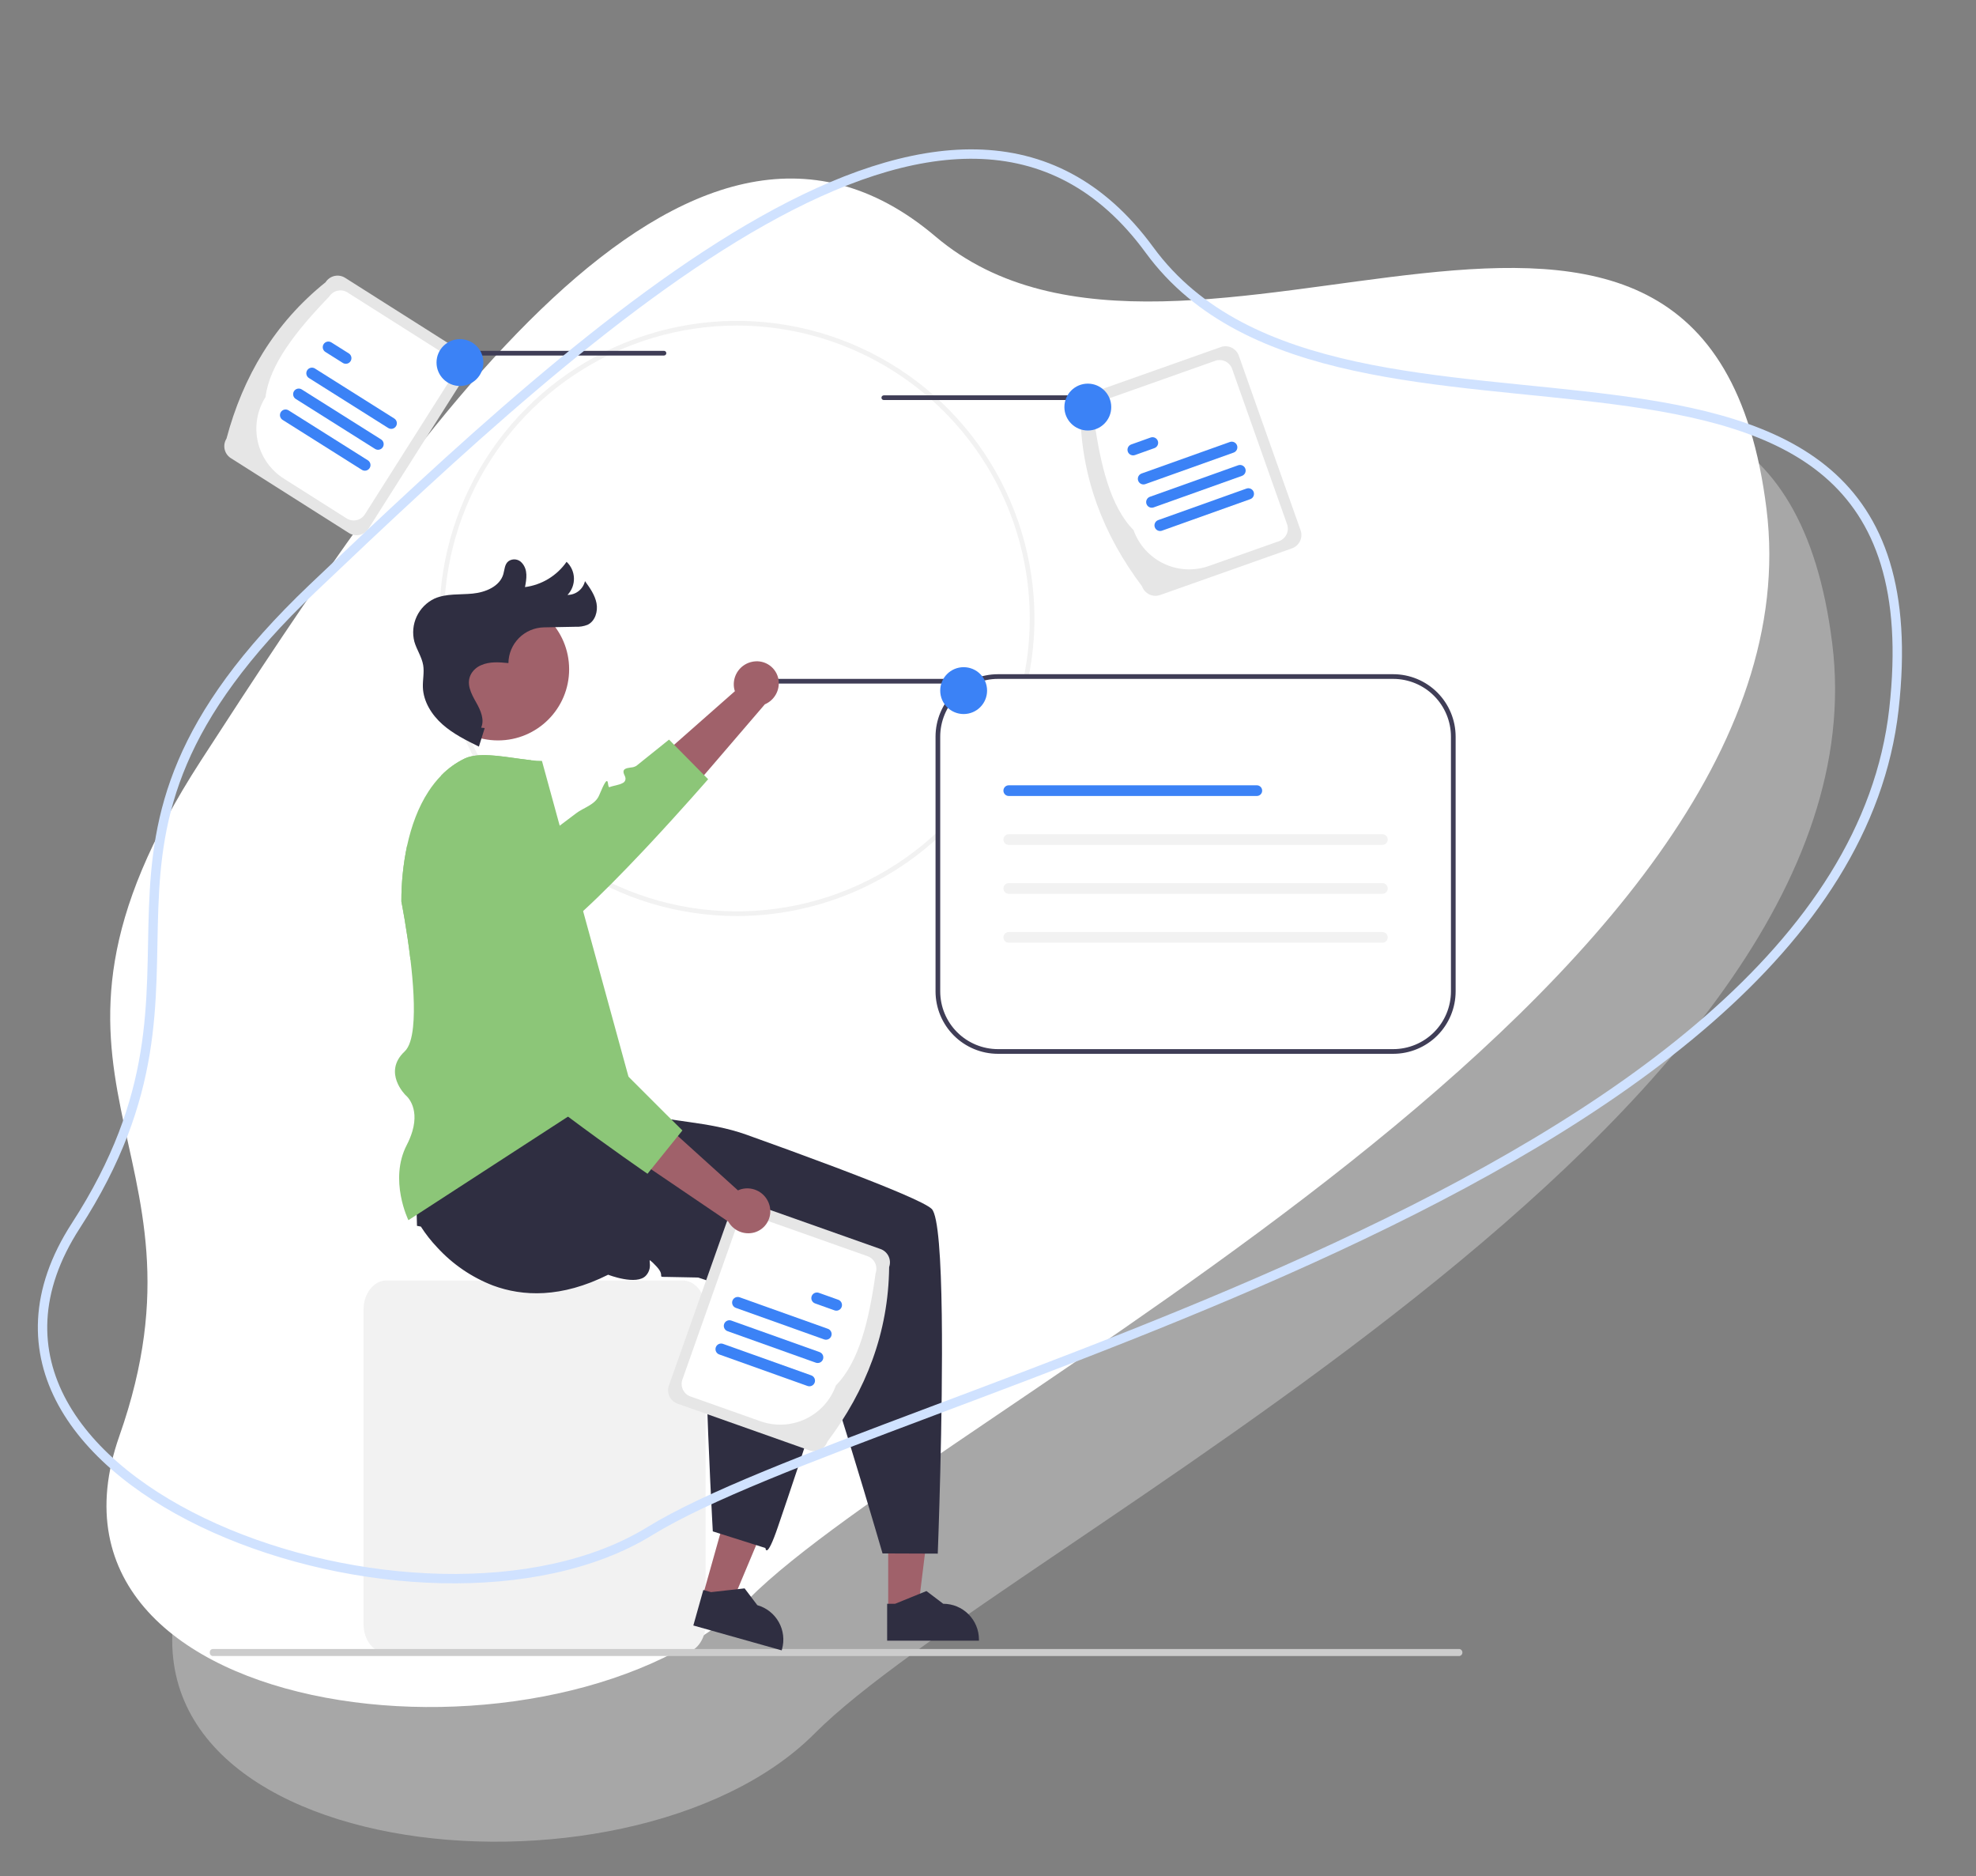 <svg width="631" height="599" viewBox="0 0 631 599" fill="none" xmlns="http://www.w3.org/2000/svg">
<rect x="0" y="0" width="631" height="599" fill="#808080" stroke="none"/>
<path d="M298.71 75.485C218.935 7.826 130.65 140.124 64.171 242.821C-2.309 345.519 71.084 364.849 38.111 458.486C5.137 552.122 179.579 570.245 239.145 510.439C298.71 450.632 583.035 314.709 564.096 162.476C545.157 10.242 378.485 143.144 298.71 75.485Z" fill="white"/>
<path d="M319.71 118.485C239.935 50.826 151.65 183.124 85.171 285.821C18.691 388.519 92.084 407.849 59.111 501.486C26.137 595.122 200.579 613.245 260.145 553.439C319.71 493.632 604.035 357.709 585.096 205.476C566.157 53.242 399.485 186.144 319.71 118.485Z" fill="white" fill-opacity="0.31"/>
<g clip-path="url(#clip0_88_67)">
<path d="M235.324 292.466C216.532 292.466 198.163 286.894 182.538 276.454C166.913 266.014 154.736 251.175 147.544 233.814C140.353 216.453 138.472 197.349 142.138 178.918C145.804 160.488 154.853 143.558 168.14 130.271C181.428 116.983 198.357 107.934 216.788 104.268C235.218 100.602 254.322 102.484 271.683 109.675C289.044 116.866 303.883 129.044 314.323 144.669C324.763 160.293 330.336 178.663 330.336 197.454C330.307 222.644 320.288 246.794 302.476 264.606C284.664 282.418 260.514 292.438 235.324 292.466ZM235.324 103.939C216.828 103.939 198.748 109.423 183.369 119.699C167.991 129.975 156.005 144.58 148.927 161.667C141.849 178.755 139.997 197.558 143.605 215.698C147.213 233.839 156.12 250.501 169.198 263.58C182.277 276.658 198.94 285.565 217.08 289.173C235.22 292.781 254.023 290.929 271.111 283.851C288.198 276.773 302.804 264.787 313.079 249.409C323.355 234.03 328.839 215.95 328.839 197.454C328.811 172.661 318.95 148.891 301.418 131.36C283.887 113.828 260.117 103.967 235.324 103.939Z" fill="#F2F2F2"/>
<path d="M242.574 218.244H303.496C303.695 218.244 303.885 218.165 304.025 218.025C304.166 217.885 304.244 217.695 304.244 217.496C304.244 217.298 304.166 217.107 304.025 216.967C303.885 216.827 303.695 216.748 303.496 216.748H242.574C242.376 216.748 242.185 216.827 242.045 216.967C241.905 217.107 241.826 217.298 241.826 217.496C241.826 217.695 241.905 217.885 242.045 218.025C242.185 218.165 242.376 218.244 242.574 218.244Z" fill="#3F3D56"/>
<path d="M318.675 216C313.59 216.006 308.715 218.028 305.119 221.624C301.523 225.22 299.501 230.095 299.495 235.18V316.52C299.501 321.605 301.523 326.48 305.119 330.076C308.715 333.672 313.59 335.694 318.675 335.7H444.902C449.987 335.694 454.863 333.672 458.458 330.076C462.054 326.48 464.077 321.605 464.082 316.52V235.18C464.077 230.095 462.054 225.22 458.458 221.624C454.863 218.028 449.987 216.006 444.902 216H318.675Z" fill="white"/>
<path d="M444.902 336.448H318.675C313.392 336.442 308.326 334.341 304.59 330.605C300.854 326.869 298.753 321.803 298.747 316.52V235.18C298.753 229.897 300.854 224.831 304.59 221.095C308.326 217.359 313.392 215.258 318.675 215.252H444.902C450.186 215.258 455.251 217.359 458.987 221.095C462.723 224.831 464.825 229.897 464.831 235.18V316.52C464.825 321.803 462.723 326.869 458.987 330.605C455.251 334.341 450.186 336.442 444.902 336.448ZM318.675 216.748C313.788 216.754 309.103 218.697 305.648 222.153C302.192 225.608 300.249 230.293 300.243 235.18V316.52C300.249 321.407 302.192 326.092 305.648 329.547C309.103 333.003 313.788 334.946 318.675 334.952H444.902C449.789 334.946 454.474 333.003 457.93 329.547C461.385 326.092 463.329 321.407 463.334 316.52V235.18C463.329 230.293 461.385 225.608 457.93 222.153C454.474 218.697 449.789 216.754 444.902 216.748H318.675Z" fill="#3F3D56"/>
<path d="M240.41 211.241C238.523 211.569 236.838 212.62 235.715 214.171C234.591 215.722 234.116 217.651 234.393 219.546C234.455 219.93 234.549 220.309 234.673 220.678L197.038 253.846L210.978 263.611L244.24 224.865C245.729 224.23 246.966 223.119 247.758 221.707C248.55 220.294 248.852 218.659 248.618 217.057C248.475 216.147 248.155 215.273 247.675 214.487C247.195 213.7 246.565 213.016 245.82 212.473C245.076 211.929 244.231 211.538 243.336 211.322C242.44 211.105 241.511 211.066 240.6 211.209C240.537 211.219 240.473 211.23 240.41 211.241Z" fill="#A0616A"/>
<path d="M217.977 527.798H123.431C119.384 527.798 116.091 523.642 116.091 518.533V418.069C116.091 412.96 119.384 408.804 123.431 408.804H217.977C222.024 408.804 225.317 412.96 225.317 418.069V518.533C225.317 523.642 222.024 527.798 217.977 527.798Z" fill="#F2F2F2"/>
<path d="M67 527.593C66.972 527.859 67.049 528.126 67.216 528.336C67.382 528.546 67.624 528.683 67.89 528.716H466.11C466.363 528.657 466.589 528.513 466.751 528.309C466.912 528.105 467 527.853 467 527.593C467 527.332 466.912 527.08 466.751 526.876C466.589 526.672 466.363 526.528 466.11 526.469H67.89C67.624 526.502 67.382 526.639 67.216 526.849C67.049 527.059 66.972 527.326 67 527.593Z" fill="#CCCCCC"/>
<path d="M283.631 513.866L293.163 513.865L297.698 477.096L283.629 477.097L283.631 513.866Z" fill="#A0616A"/>
<path d="M283.295 523.81L312.609 523.809V523.438C312.609 520.412 311.407 517.51 309.267 515.371C307.127 513.231 304.225 512.029 301.199 512.029L295.844 507.966L285.853 512.029L283.294 512.029L283.295 523.81Z" fill="#2F2E41"/>
<path d="M224.422 509.482L233.598 512.065L247.929 477.901L234.385 474.088L224.422 509.482Z" fill="#A0616A"/>
<path d="M221.404 518.963L249.621 526.907L249.721 526.55C250.541 523.638 250.171 520.518 248.691 517.879C247.211 515.239 244.744 513.296 241.831 512.475L237.777 507.114L227.059 508.317L224.596 507.623L221.404 518.963Z" fill="#2F2E41"/>
<path d="M199.994 352.907C199.994 352.907 196.942 352.603 204.768 355.311C213.236 358.251 226.089 357.87 238.396 362.284C242.196 363.645 246.049 365.037 249.872 366.428C250.643 366.705 251.413 366.989 252.184 367.266C257.159 369.084 262.051 370.902 266.675 372.638C267.326 372.885 267.969 373.132 268.605 373.371C268.62 373.378 268.635 373.378 268.642 373.386C283.717 379.117 295.575 384.024 297.535 385.984C299.63 388.079 300.498 402.234 300.737 419.725C301.171 452.141 299.458 496.026 299.458 496.026L281.824 495.959C281.824 495.959 281.712 495.57 281.495 494.844C281.106 493.505 280.38 491.014 279.415 487.759C275.405 474.166 267.333 447.226 262.874 434.889C261.618 431.403 260.645 429.084 260.129 428.56C257.136 425.493 260.129 424.139 263.121 422.194C266.114 420.248 263.121 419.65 260.922 417.106C258.722 414.563 261.745 408.832 261.745 408.832C261.745 408.832 259.755 408.78 256.583 408.697C251.899 408.578 244.613 408.398 237.318 408.219C237.311 408.226 237.311 408.226 237.311 408.219C234.565 408.151 231.82 408.084 229.216 408.024C227.196 407.972 225.259 407.927 223.463 407.882C218.084 407.762 214.014 407.68 212.997 407.68C209.675 407.68 212.256 407.68 210.251 405.054C209.944 404.662 209.611 404.289 209.256 403.939C208.753 403.379 208.203 402.863 207.61 402.398C207.191 402.204 207.76 403.408 207.446 404.972C207.274 405.819 206.873 406.603 206.286 407.239C203.316 410.538 194.204 406.977 194.204 406.977C179.212 414.473 166.912 413.934 157.441 410.426C150.638 407.804 144.535 403.64 139.613 398.261C137.665 396.213 135.917 393.983 134.391 391.603L133.157 391.371C133.157 391.371 131.496 335.722 133.411 331.959C136.396 326.094 180.543 330.463 180.543 330.463L199.994 352.907Z" fill="#2F2E41"/>
<path d="M282.225 127.721H343.147C343.345 127.721 343.536 127.643 343.676 127.502C343.816 127.362 343.895 127.172 343.895 126.973C343.895 126.775 343.816 126.585 343.676 126.444C343.536 126.304 343.345 126.225 343.147 126.225H282.225C282.026 126.225 281.836 126.304 281.696 126.444C281.555 126.585 281.477 126.775 281.477 126.973C281.477 127.172 281.555 127.362 281.696 127.502C281.836 127.643 282.026 127.721 282.225 127.721Z" fill="#3F3D56"/>
<path d="M364.707 187.218C352.354 170.788 345.215 152.415 344.981 131.469C344.583 130.34 344.649 129.1 345.165 128.02C345.68 126.939 346.603 126.108 347.731 125.707L389.834 110.81C390.963 110.412 392.203 110.478 393.283 110.994C394.364 111.51 395.195 112.433 395.596 113.56L415.321 169.309C415.719 170.438 415.653 171.678 415.137 172.759C414.622 173.839 413.699 174.67 412.571 175.071L370.468 189.968C369.34 190.366 368.099 190.3 367.019 189.784C365.939 189.269 365.107 188.346 364.707 187.218Z" fill="#E6E6E6"/>
<path d="M361.978 169.237C354.549 161.725 351.369 148.328 349.297 133.396C348.924 132.339 348.986 131.177 349.469 130.166C349.952 129.154 350.816 128.375 351.872 128L388.056 115.197C389.113 114.825 390.275 114.886 391.287 115.369C392.298 115.852 393.077 116.717 393.452 117.773L411.005 167.382C411.378 168.439 411.316 169.601 410.833 170.612C410.35 171.624 409.486 172.403 408.43 172.778L386.015 180.709C381.306 182.369 376.13 182.093 371.624 179.943C367.118 177.792 363.649 173.942 361.978 169.237Z" fill="white"/>
<path d="M393.937 144.498L365.751 154.559C365.529 154.638 365.293 154.673 365.058 154.661C364.822 154.649 364.591 154.591 364.378 154.49C364.165 154.389 363.974 154.247 363.816 154.072C363.657 153.897 363.535 153.693 363.456 153.471C363.377 153.249 363.342 153.013 363.354 152.778C363.365 152.542 363.423 152.312 363.524 152.098C363.625 151.885 363.767 151.694 363.942 151.536C364.117 151.378 364.321 151.256 364.543 151.176L392.729 141.115C392.951 141.036 393.187 141.001 393.423 141.013C393.658 141.025 393.889 141.083 394.102 141.184C394.315 141.285 394.506 141.427 394.664 141.602C394.823 141.776 394.945 141.981 395.024 142.203C395.103 142.425 395.138 142.66 395.126 142.896C395.115 143.131 395.057 143.362 394.956 143.575C394.855 143.788 394.713 143.98 394.538 144.138C394.363 144.296 394.159 144.418 393.937 144.498Z" fill="#3B82F6"/>
<path d="M368.641 143.07L362.44 145.284C361.992 145.443 361.498 145.418 361.068 145.214C360.638 145.01 360.307 144.644 360.147 144.196C359.987 143.747 360.012 143.254 360.215 142.824C360.419 142.394 360.785 142.062 361.233 141.901L367.434 139.688C367.882 139.528 368.376 139.553 368.806 139.756C369.237 139.96 369.568 140.327 369.729 140.776C369.889 141.224 369.864 141.718 369.66 142.148C369.456 142.579 369.09 142.91 368.641 143.07Z" fill="#3B82F6"/>
<path d="M399.244 159.367L371.058 169.428C370.836 169.507 370.601 169.542 370.365 169.53C370.13 169.518 369.899 169.46 369.686 169.359C369.473 169.258 369.282 169.116 369.123 168.942C368.965 168.767 368.843 168.562 368.764 168.34C368.684 168.118 368.649 167.883 368.661 167.647C368.673 167.412 368.731 167.181 368.832 166.968C368.933 166.755 369.075 166.563 369.25 166.405C369.425 166.247 369.629 166.125 369.851 166.046L398.037 155.985C398.259 155.905 398.495 155.87 398.731 155.882C398.966 155.893 399.197 155.951 399.411 156.052C399.624 156.153 399.815 156.295 399.974 156.47C400.132 156.645 400.254 156.849 400.334 157.071C400.413 157.294 400.448 157.529 400.436 157.765C400.424 158.001 400.366 158.232 400.265 158.445C400.164 158.658 400.021 158.849 399.846 159.007C399.671 159.166 399.467 159.288 399.244 159.367Z" fill="#3B82F6"/>
<path d="M396.591 151.932L368.405 161.993C367.956 162.153 367.462 162.128 367.032 161.925C366.602 161.721 366.27 161.354 366.11 160.906C365.95 160.457 365.974 159.963 366.178 159.533C366.382 159.103 366.749 158.771 367.197 158.611L395.383 148.55C395.832 148.39 396.325 148.415 396.755 148.619C397.185 148.823 397.516 149.19 397.676 149.638C397.836 150.086 397.812 150.579 397.608 151.01C397.405 151.44 397.039 151.772 396.591 151.932Z" fill="#3B82F6"/>
<path d="M347.375 137.447C351.507 137.447 354.856 134.097 354.856 129.966C354.856 125.834 351.507 122.484 347.375 122.484C343.243 122.484 339.894 125.834 339.894 129.966C339.894 134.097 343.243 137.447 347.375 137.447Z" fill="#3B82F6"/>
<path d="M212.028 113.507H151.106C150.907 113.507 150.717 113.428 150.577 113.288C150.436 113.148 150.357 112.957 150.357 112.759C150.357 112.56 150.436 112.37 150.577 112.23C150.717 112.09 150.907 112.011 151.106 112.011H212.028C212.226 112.011 212.416 112.09 212.557 112.23C212.697 112.37 212.776 112.56 212.776 112.759C212.776 112.957 212.697 113.148 212.557 113.288C212.416 113.428 212.226 113.507 212.028 113.507Z" fill="#3F3D56"/>
<path d="M72.323 140.044C77.614 120.182 87.653 103.219 103.981 90.097C104.623 89.087 105.64 88.372 106.807 88.11C107.975 87.849 109.199 88.061 110.211 88.701L147.933 112.609C148.943 113.251 149.657 114.268 149.919 115.435C150.181 116.603 149.969 117.827 149.329 118.839L117.671 168.787C117.029 169.797 116.013 170.511 114.845 170.773C113.677 171.035 112.453 170.823 111.441 170.183L73.719 146.274C72.709 145.632 71.995 144.616 71.733 143.448C71.471 142.28 71.684 141.056 72.323 140.044Z" fill="#E6E6E6"/>
<path d="M84.779 126.792C86.097 116.31 94.669 105.534 105.131 94.681C105.733 93.735 106.684 93.066 107.778 92.821C108.872 92.576 110.018 92.774 110.966 93.373L143.384 113.921C144.331 114.522 145 115.474 145.245 116.568C145.49 117.662 145.291 118.808 144.692 119.756L116.521 164.202C115.92 165.148 114.968 165.817 113.874 166.062C112.78 166.308 111.634 166.109 110.686 165.51L90.604 152.781C86.389 150.103 83.409 145.863 82.317 140.991C81.225 136.119 82.111 131.012 84.779 126.792Z" fill="white"/>
<path d="M123.975 136.644L98.652 120.692C98.25 120.438 97.965 120.034 97.86 119.57C97.754 119.106 97.838 118.619 98.092 118.217C98.345 117.814 98.748 117.528 99.213 117.423C99.677 117.317 100.164 117.4 100.566 117.653L125.889 133.605C126.089 133.73 126.262 133.894 126.398 134.087C126.535 134.279 126.632 134.497 126.684 134.727C126.737 134.957 126.743 135.195 126.703 135.428C126.664 135.66 126.578 135.883 126.453 136.082C126.327 136.282 126.163 136.455 125.97 136.591C125.778 136.727 125.56 136.824 125.33 136.877C125.1 136.929 124.862 136.935 124.629 136.895C124.397 136.855 124.174 136.77 123.975 136.644Z" fill="#3B82F6"/>
<path d="M109.472 115.869L103.901 112.36C103.701 112.234 103.528 112.071 103.392 111.878C103.255 111.686 103.158 111.468 103.106 111.238C103.053 111.008 103.047 110.77 103.087 110.537C103.126 110.305 103.211 110.082 103.337 109.883C103.463 109.683 103.627 109.51 103.82 109.374C104.012 109.237 104.23 109.14 104.46 109.088C104.69 109.036 104.928 109.03 105.161 109.07C105.393 109.11 105.616 109.195 105.815 109.321L111.386 112.831C111.586 112.956 111.759 113.12 111.896 113.312C112.032 113.505 112.129 113.722 112.182 113.952C112.234 114.183 112.24 114.421 112.201 114.653C112.161 114.886 112.076 115.108 111.95 115.308C111.824 115.508 111.66 115.681 111.468 115.817C111.275 115.953 111.057 116.05 110.827 116.102C110.597 116.154 110.359 116.161 110.126 116.121C109.894 116.081 109.672 115.995 109.472 115.869Z" fill="#3B82F6"/>
<path d="M115.559 150.003L90.237 134.051C90.037 133.925 89.864 133.762 89.728 133.569C89.591 133.377 89.494 133.159 89.442 132.929C89.389 132.699 89.383 132.461 89.422 132.228C89.462 131.996 89.547 131.773 89.673 131.573C89.799 131.374 89.963 131.201 90.155 131.065C90.348 130.928 90.566 130.831 90.796 130.779C91.026 130.727 91.264 130.721 91.497 130.761C91.729 130.801 91.952 130.886 92.151 131.012L117.474 146.964C117.876 147.218 118.161 147.621 118.266 148.086C118.371 148.55 118.288 149.037 118.034 149.439C117.781 149.842 117.377 150.127 116.913 150.233C116.449 150.339 115.962 150.256 115.559 150.003Z" fill="#3B82F6"/>
<path d="M119.767 143.323L94.445 127.372C94.245 127.246 94.072 127.082 93.935 126.89C93.799 126.697 93.702 126.48 93.649 126.25C93.597 126.02 93.59 125.782 93.63 125.549C93.67 125.316 93.755 125.094 93.881 124.894C94.007 124.695 94.171 124.522 94.363 124.385C94.556 124.249 94.773 124.152 95.004 124.1C95.234 124.048 95.472 124.042 95.704 124.082C95.937 124.122 96.159 124.207 96.359 124.333L121.681 140.285C122.084 140.538 122.37 140.942 122.475 141.406C122.581 141.871 122.497 142.358 122.243 142.761C122.118 142.961 121.954 143.133 121.762 143.27C121.569 143.406 121.352 143.503 121.122 143.555C120.657 143.661 120.17 143.577 119.767 143.323Z" fill="#3B82F6"/>
<path d="M146.877 123.233C151.009 123.233 154.359 119.883 154.359 115.751C154.359 111.619 151.009 108.27 146.877 108.27C142.746 108.27 139.396 111.619 139.396 115.751C139.396 119.883 142.746 123.233 146.877 123.233Z" fill="#3B82F6"/>
<path d="M307.724 227.97C311.856 227.97 315.206 224.621 315.206 220.489C315.206 216.357 311.856 213.008 307.724 213.008C303.593 213.008 300.243 216.357 300.243 220.489C300.243 224.621 303.593 227.97 307.724 227.97Z" fill="#3B82F6"/>
<path d="M272.703 407.432C269.584 424.43 256.364 464.267 248.374 487.586C244.731 498.24 244.432 494.23 244.432 494.23L240.28 492.921L233.277 490.706L230.719 489.898L227.621 488.918C227.621 488.918 226.103 461.821 225.616 441.494C225.452 434.941 225.168 430.258 224.696 429.33C222.751 425.514 226.006 425.111 229.439 424.145C232.881 423.18 230.195 421.729 228.856 418.632C227.951 416.567 229.731 413.821 230.996 412.25C231.344 411.809 231.716 411.387 232.11 410.986C232.11 410.986 223.357 408.008 213.459 404.649C213.452 404.657 213.452 404.649 213.452 404.649C212.457 404.313 211.454 403.976 210.452 403.632C213.938 402.375 216.257 401.402 216.781 400.886C219.848 397.894 221.203 400.886 223.148 403.879C225.093 406.871 225.691 403.879 228.235 401.679C230.779 399.48 236.509 402.502 236.509 402.502C236.509 402.502 236.562 400.512 236.644 397.34C236.764 392.657 236.943 385.37 237.123 378.076C237.115 378.068 237.115 378.068 237.123 378.068C237.19 375.323 237.257 372.577 237.317 369.974C242.591 374.014 247.709 377.979 252.347 381.644C252.355 381.652 252.369 381.659 252.369 381.674C263.524 390.487 271.895 397.564 273.07 399.809C273.601 400.826 273.422 403.527 272.703 407.432Z" fill="#2F2E41"/>
<path d="M159.033 236.391C171.575 236.391 181.743 226.223 181.743 213.681C181.743 201.139 171.575 190.972 159.033 190.972C146.491 190.972 136.324 201.139 136.324 213.681C136.324 226.223 146.491 236.391 159.033 236.391Z" fill="#A0616A"/>
<path d="M154.779 232.453L152.929 238.368C148.828 236.343 144.671 234.281 141.255 231.238C137.84 228.195 135.198 223.996 135.037 219.425C134.953 217.064 135.525 214.682 135.133 212.352C134.689 209.72 133.065 207.438 132.321 204.874C131.625 202.189 131.887 199.345 133.061 196.832C134.236 194.319 136.25 192.294 138.756 191.105C142.52 189.45 146.825 189.915 150.917 189.515C155.01 189.115 159.575 187.264 160.727 183.317C161.157 181.841 161.108 180.101 162.426 179.134C163.089 178.691 163.892 178.51 164.681 178.624C165.469 178.738 166.188 179.139 166.698 179.752C168.625 181.94 168.151 184.821 167.646 187.441C170.3 187.094 172.852 186.197 175.139 184.807C177.426 183.416 179.397 181.563 180.926 179.367C181.644 180.039 182.222 180.847 182.626 181.744C183.03 182.641 183.252 183.609 183.279 184.592C183.306 185.575 183.139 186.554 182.785 187.472C182.432 188.39 181.9 189.229 181.221 189.94C182.512 189.941 183.765 189.506 184.778 188.707C185.791 187.908 186.505 186.791 186.806 185.536C188.373 187.7 189.981 189.958 190.485 192.582C190.989 195.207 190.054 198.311 187.647 199.472C186.419 199.958 185.1 200.174 183.781 200.105L173.691 200.297C170.69 200.354 167.829 201.576 165.714 203.704C163.598 205.833 162.393 208.701 162.354 211.702C159.419 211.42 156.395 211.144 153.619 212.38C152.326 212.925 151.237 213.861 150.504 215.058C148.669 218.209 150.489 221.484 152.103 224.35C153.481 226.8 154.789 229.751 153.644 232.319" fill="#2F2E41"/>
<path d="M258.447 463.033L216.344 448.136C215.216 447.736 214.293 446.904 213.778 445.824C213.262 444.744 213.196 443.503 213.594 442.374L233.319 386.626C233.72 385.498 234.551 384.575 235.632 384.059C236.712 383.544 237.952 383.478 239.081 383.876L281.184 398.773C282.312 399.173 283.235 400.005 283.75 401.085C284.266 402.165 284.332 403.406 283.934 404.535C283.7 425.481 276.561 443.853 264.208 460.283C263.808 461.411 262.976 462.334 261.896 462.85C260.816 463.365 259.575 463.431 258.447 463.033Z" fill="#E6E6E6"/>
<path d="M242.9 453.775L220.485 445.844C219.429 445.469 218.565 444.69 218.082 443.678C217.599 442.667 217.537 441.505 217.91 440.447L235.463 390.839C235.838 389.782 236.616 388.918 237.628 388.435C238.64 387.952 239.802 387.891 240.859 388.263L277.042 401.066C278.099 401.441 278.963 402.22 279.446 403.232C279.929 404.243 279.991 405.405 279.618 406.462C277.546 421.394 274.366 434.791 266.937 442.302C265.266 447.008 261.797 450.858 257.291 453.009C252.785 455.159 247.609 455.435 242.9 453.775Z" fill="white"/>
<path d="M233.891 415.268C234.051 414.82 234.383 414.454 234.813 414.25C235.243 414.046 235.737 414.021 236.186 414.181L264.372 424.242C264.594 424.321 264.798 424.443 264.974 424.601C265.149 424.759 265.291 424.95 265.392 425.164C265.493 425.377 265.551 425.608 265.563 425.843C265.575 426.079 265.54 426.315 265.461 426.537C265.382 426.759 265.259 426.964 265.101 427.139C264.942 427.314 264.751 427.456 264.538 427.556C264.325 427.657 264.093 427.715 263.858 427.727C263.622 427.738 263.386 427.703 263.164 427.624L234.978 417.563C234.53 417.402 234.164 417.071 233.96 416.64C233.756 416.21 233.731 415.717 233.891 415.268Z" fill="#3B82F6"/>
<path d="M259.186 413.841C259.347 413.393 259.679 413.027 260.109 412.823C260.539 412.619 261.033 412.594 261.481 412.754L267.682 414.967C267.904 415.047 268.108 415.169 268.283 415.327C268.458 415.485 268.6 415.676 268.701 415.889C268.802 416.103 268.86 416.333 268.872 416.569C268.884 416.804 268.849 417.04 268.77 417.262C268.69 417.484 268.568 417.688 268.41 417.863C268.252 418.038 268.061 418.18 267.847 418.281C267.634 418.382 267.403 418.44 267.168 418.452C266.932 418.464 266.697 418.429 266.475 418.35L260.274 416.136C259.826 415.976 259.459 415.644 259.256 415.214C259.052 414.783 259.027 414.29 259.186 413.841Z" fill="#3B82F6"/>
<path d="M228.583 430.138C228.744 429.69 229.075 429.323 229.506 429.119C229.936 428.916 230.429 428.891 230.878 429.05L259.064 439.111C259.286 439.19 259.491 439.312 259.666 439.471C259.841 439.629 259.983 439.82 260.084 440.033C260.185 440.246 260.244 440.477 260.255 440.713C260.267 440.949 260.232 441.184 260.153 441.407C260.074 441.629 259.951 441.833 259.793 442.008C259.635 442.183 259.443 442.325 259.23 442.426C259.017 442.527 258.786 442.585 258.55 442.597C258.314 442.608 258.079 442.573 257.857 442.494L229.671 432.433C229.222 432.272 228.856 431.94 228.652 431.51C228.448 431.08 228.423 430.586 228.583 430.138Z" fill="#3B82F6"/>
<path d="M231.237 422.703C231.397 422.255 231.729 421.889 232.159 421.685C232.59 421.481 233.083 421.456 233.532 421.616L261.718 431.677C261.94 431.756 262.145 431.878 262.32 432.036C262.495 432.194 262.637 432.385 262.738 432.599C262.839 432.812 262.897 433.043 262.909 433.279C262.921 433.514 262.886 433.75 262.807 433.972C262.728 434.194 262.605 434.399 262.447 434.574C262.289 434.749 262.097 434.891 261.884 434.992C261.671 435.092 261.44 435.15 261.204 435.162C260.968 435.174 260.733 435.139 260.51 435.059L232.324 424.998C231.876 424.837 231.51 424.506 231.306 424.075C231.102 423.645 231.077 423.152 231.237 422.703Z" fill="#3B82F6"/>
<path d="M245.684 384.687C245.145 382.849 243.91 381.294 242.241 380.353C240.573 379.412 238.604 379.159 236.752 379.648C236.377 379.753 236.011 379.889 235.659 380.055L198.445 346.414L190.321 361.369L232.581 390.033C233.38 391.441 234.624 392.545 236.117 393.172C237.61 393.799 239.269 393.914 240.834 393.5C241.722 393.255 242.554 392.838 243.281 392.272C244.009 391.706 244.617 391.003 245.073 390.201C245.528 389.4 245.821 388.517 245.935 387.603C246.049 386.688 245.982 385.761 245.738 384.872C245.721 384.81 245.703 384.748 245.684 384.687Z" fill="#A0616A"/>
<path d="M226.134 248.776C226.134 248.776 217.643 258.554 207.304 269.626C206.585 270.389 205.867 271.16 205.127 271.938C198.842 278.596 192.072 285.509 186.199 290.873C179.937 296.611 174.693 300.606 172.149 300.703C171.937 300.717 171.725 300.694 171.521 300.636C163.912 298.346 170.182 301.07 166.927 305.715C163.658 310.369 164.062 304.264 156.738 300.636C149.429 297.007 153.319 300.613 150.401 306.344C149.496 308.139 141.551 307.773 131.077 306.426C129.895 296.439 128.174 287.82 128.174 287.82C128.153 281.83 128.765 275.854 130 269.992C148.247 269.663 163.336 269.476 164.107 269.716C166.097 270.322 170.376 268.788 175.104 266.117C175.778 265.736 177.049 264.853 178.733 263.611C180.221 262.519 182.017 261.157 184.014 259.631C186.259 257.895 190.082 256.945 191.324 253.923C194.93 245.2 193.695 251.708 194.66 251.304C195.76 250.84 197.705 250.661 198.842 249.995C199.154 249.859 199.409 249.621 199.568 249.321C199.727 249.021 199.78 248.676 199.718 248.342C199.662 248.058 199.566 247.783 199.433 247.526C198.401 245.454 199.972 245.252 201.453 245.035C202.067 245.005 202.665 244.828 203.196 244.519C209.144 239.776 213.648 236.132 213.648 236.132L215.264 237.778L215.271 237.786L224.832 247.466L226.134 248.776Z" fill="#8CC678"/>
<path d="M200.742 343.93L197.989 345.718L190.942 350.296L181.381 356.498L130.419 389.565C130.419 389.565 124.12 376.727 129.888 365.565C130.63 364.153 131.234 362.673 131.691 361.144C134.025 353.139 129.536 349.668 129.536 349.668C129.536 349.668 122.055 342.389 129.229 335.678C130.703 334.301 131.526 331.481 131.9 327.86C132.528 321.905 131.952 313.795 131.077 306.426C129.895 296.439 128.174 287.82 128.174 287.82C128.153 281.83 128.765 275.854 130 269.992C131.369 263.678 133.568 257.678 136.823 252.696C138.016 250.847 139.392 249.123 140.93 247.549C143.082 245.343 145.6 243.528 148.374 242.185C152.533 240.18 159.663 241.384 165.947 242.259C167.212 242.432 168.438 242.596 169.598 242.716C170.748 242.849 171.904 242.922 173.062 242.933L175.665 252.434L176.653 256.032L177.147 257.835L178.269 261.935L178.733 263.611L186.199 290.873L192.296 313.107L195.663 325.391L200.698 343.758L200.742 343.93Z" fill="#8CC678"/>
<path d="M217.919 360.912L216.468 362.707L207.924 373.308L206.772 374.745C206.772 374.745 194.57 366.366 181.381 356.498C165.551 344.64 148.299 330.628 149.069 326.356C150.483 318.538 148.486 325.069 143.496 322.361C138.513 319.645 144.618 319.353 147.394 311.67C150.177 303.994 147.035 308.266 141.012 306.022C136.995 304.526 139.097 270.202 140.93 247.548C143.082 245.343 145.6 243.528 148.374 242.184C153.364 239.775 162.648 241.997 169.598 242.716C173.533 271.72 179.211 314.146 178.957 315.486C178.568 317.528 180.588 321.605 183.775 326.004C185.271 328.084 192.984 335.992 200.698 343.757C209.301 352.421 217.919 360.912 217.919 360.912Z" fill="#8CC678"/>
<path d="M401.345 254.134H322.136C321.911 254.134 321.689 254.09 321.481 254.005C321.274 253.919 321.085 253.793 320.926 253.635C320.767 253.476 320.641 253.287 320.555 253.08C320.468 252.872 320.424 252.65 320.424 252.425C320.424 252.201 320.468 251.978 320.555 251.771C320.641 251.563 320.767 251.375 320.926 251.216C321.085 251.058 321.274 250.932 321.481 250.846C321.689 250.761 321.911 250.717 322.136 250.717H401.345C401.797 250.718 402.231 250.899 402.55 251.219C402.87 251.539 403.049 251.973 403.049 252.425C403.049 252.878 402.87 253.312 402.55 253.632C402.231 253.952 401.797 254.133 401.345 254.134Z" fill="#3B82F6"/>
<path d="M441.442 269.75H322.136C321.911 269.751 321.689 269.707 321.481 269.621C321.274 269.536 321.085 269.41 320.926 269.251C320.767 269.093 320.641 268.904 320.555 268.697C320.468 268.489 320.424 268.267 320.424 268.042C320.424 267.818 320.468 267.595 320.555 267.388C320.641 267.18 320.767 266.992 320.926 266.833C321.085 266.674 321.274 266.549 321.481 266.463C321.689 266.377 321.911 266.334 322.136 266.334H441.442C441.894 266.335 442.328 266.515 442.647 266.836C442.967 267.156 443.146 267.59 443.146 268.042C443.146 268.495 442.967 268.928 442.647 269.249C442.328 269.569 441.894 269.749 441.442 269.75Z" fill="#F2F2F2"/>
<path d="M441.444 281.948H322.133C321.68 281.948 321.245 282.128 320.924 282.448C320.604 282.769 320.424 283.204 320.424 283.657C320.424 284.111 320.604 284.545 320.924 284.866C321.245 285.187 321.68 285.367 322.133 285.367H441.444C441.898 285.367 442.332 285.187 442.653 284.866C442.974 284.545 443.154 284.111 443.154 283.657C443.154 283.204 442.974 282.769 442.653 282.448C442.332 282.128 441.898 281.948 441.444 281.948Z" fill="#F2F2F2"/>
<path d="M441.442 300.983H322.136C321.911 300.984 321.689 300.94 321.481 300.854C321.274 300.769 321.085 300.643 320.926 300.484C320.767 300.325 320.641 300.137 320.555 299.93C320.468 299.722 320.424 299.5 320.424 299.275C320.424 299.05 320.468 298.828 320.555 298.621C320.641 298.413 320.767 298.225 320.926 298.066C321.085 297.907 321.274 297.782 321.481 297.696C321.689 297.61 321.911 297.566 322.136 297.567H441.442C441.894 297.568 442.328 297.748 442.647 298.068C442.967 298.389 443.146 298.823 443.146 299.275C443.146 299.727 442.967 300.161 442.647 300.482C442.328 300.802 441.894 300.982 441.442 300.983Z" fill="#F2F2F2"/>
</g>
<path d="M367.074 79.816C305.313 -4.608 188.564 103.403 99.932 187.727C11.299 272.052 78.145 307.994 24.209 391.336C-29.728 474.678 135.653 533.053 207.542 488.817C279.431 444.581 587.643 378.845 604.793 226.399C621.944 73.954 428.835 164.24 367.074 79.816Z" stroke="#D0E2FF" stroke-width="3"/>
<defs>
<clipPath id="clip0_88_67">
<rect width="400" height="440.716" fill="white" transform="translate(67 88)"/>
</clipPath>
</defs>
</svg>

